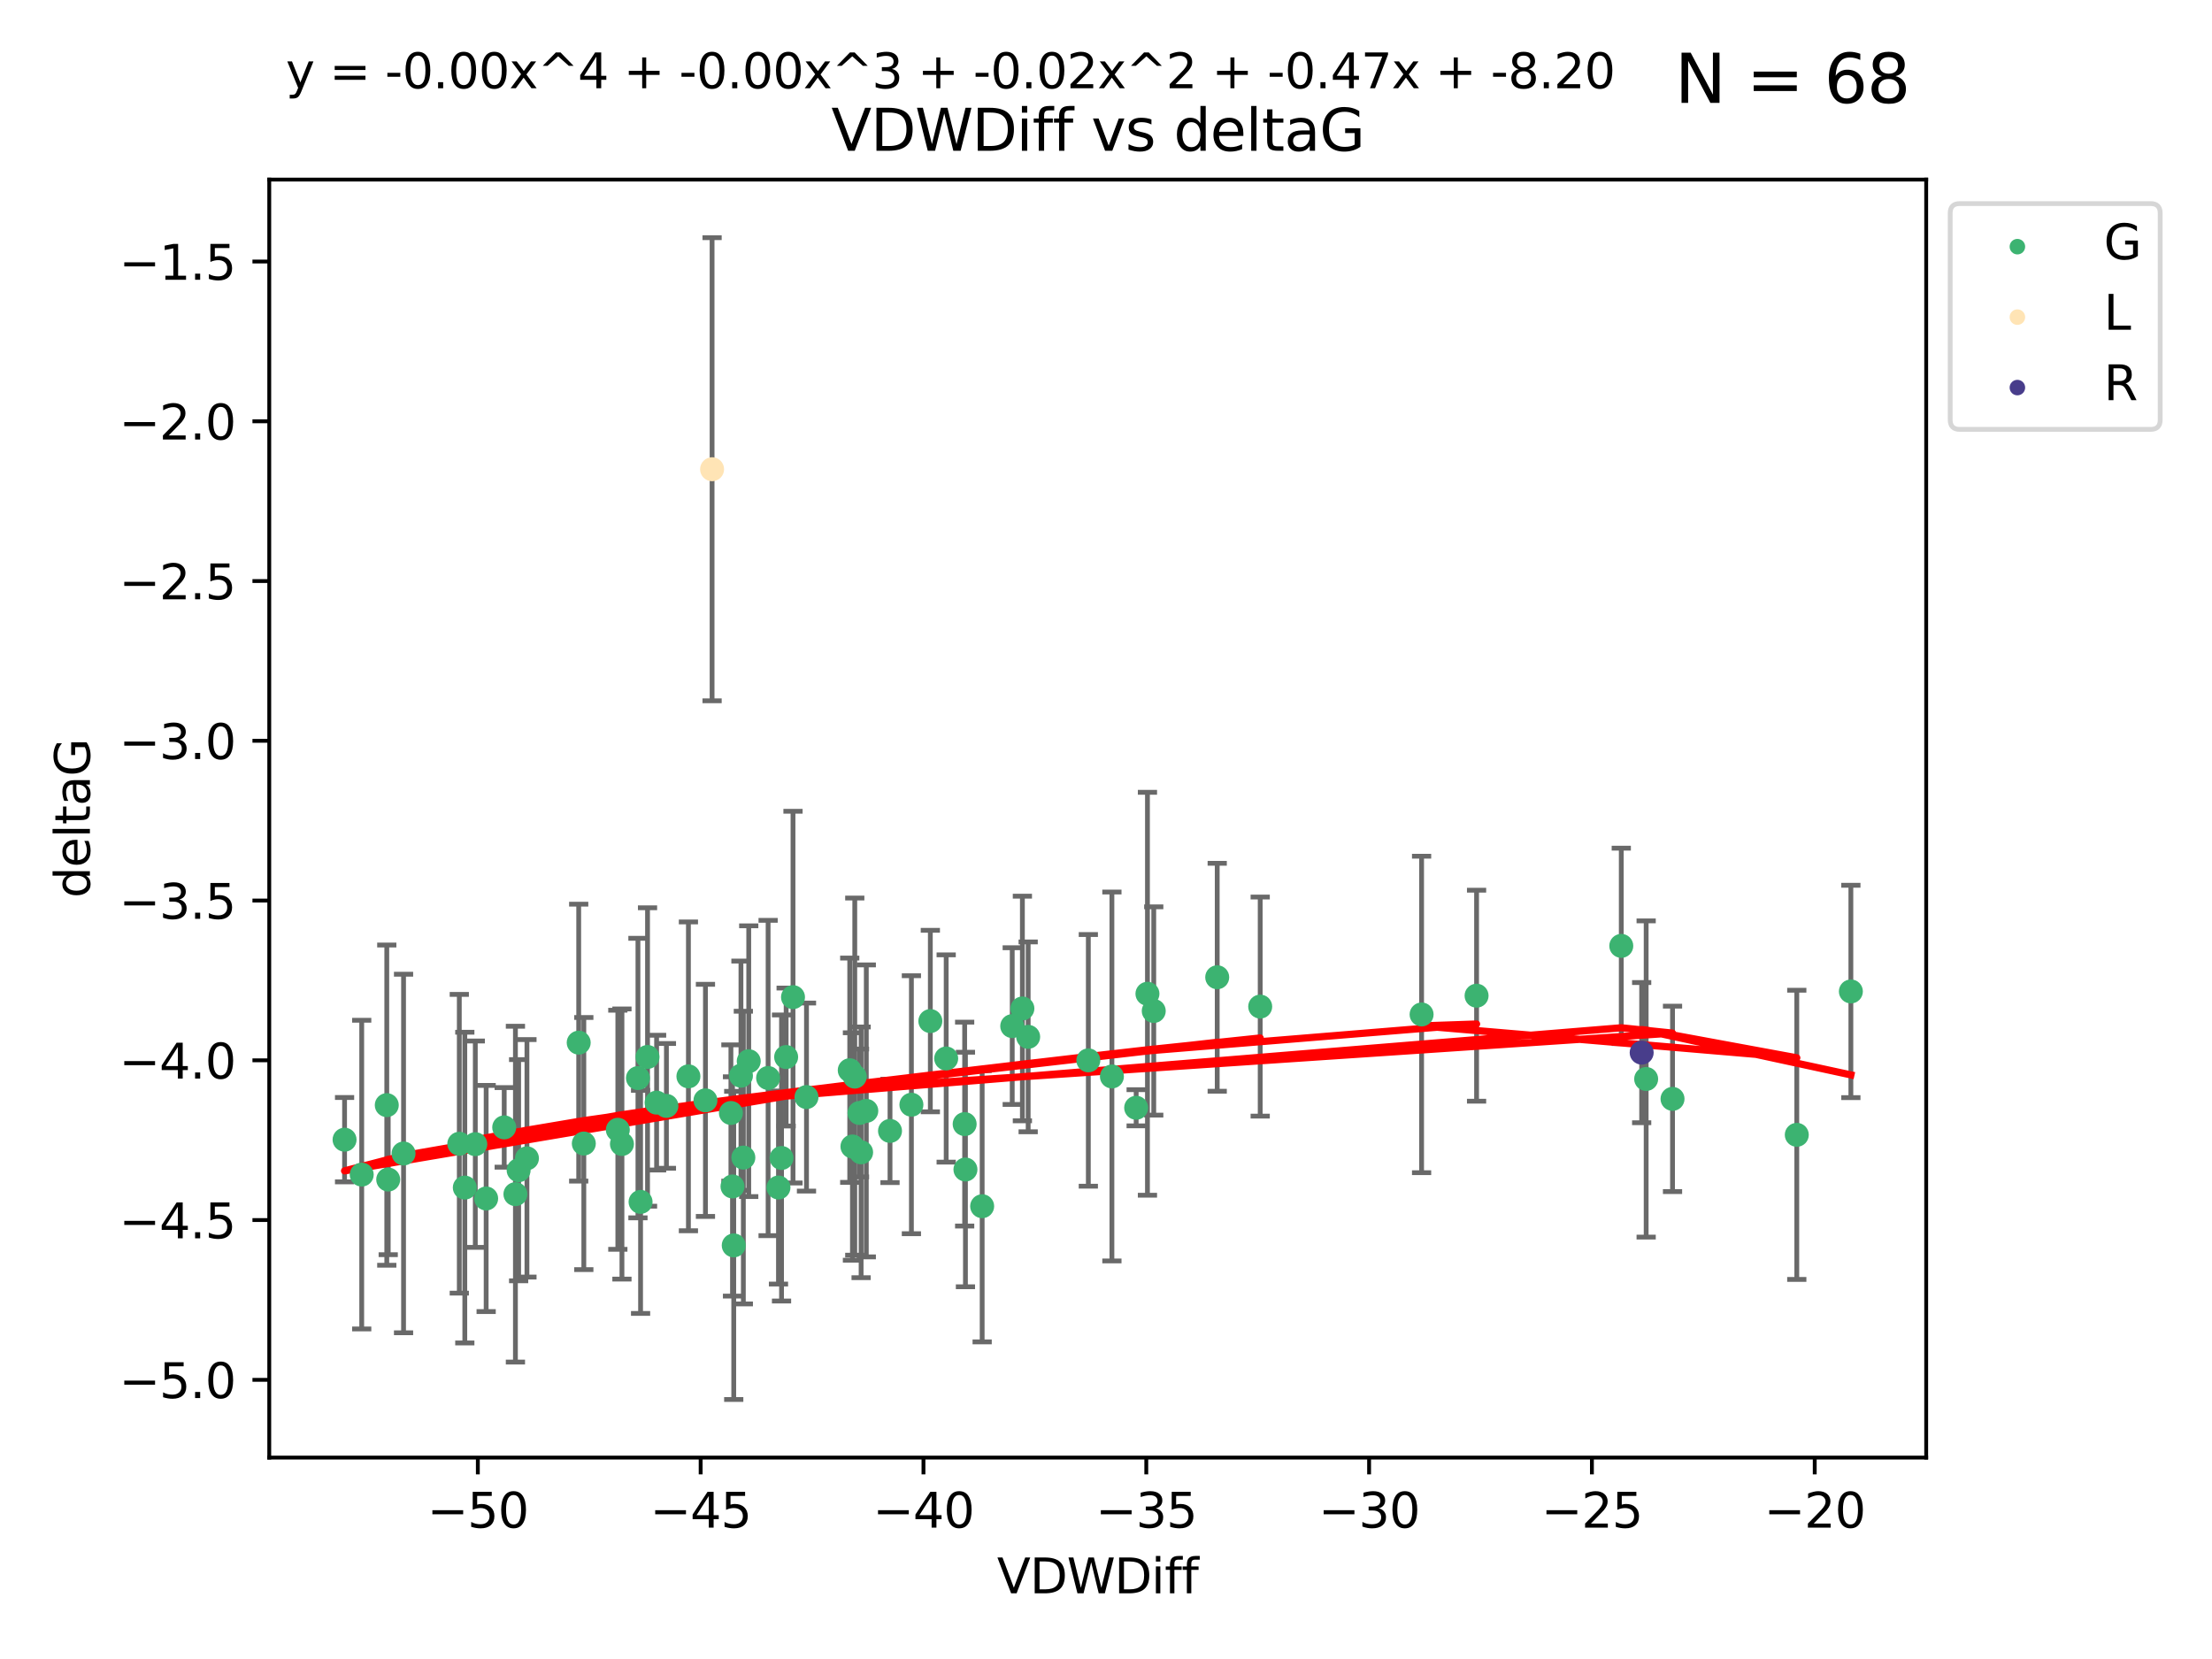 <?xml version="1.0" encoding="utf-8" standalone="no"?>
<!DOCTYPE svg PUBLIC "-//W3C//DTD SVG 1.1//EN"
  "http://www.w3.org/Graphics/SVG/1.1/DTD/svg11.dtd">
<svg xmlns:xlink="http://www.w3.org/1999/xlink" width="460.8pt" height="345.6pt" viewBox="0 0 460.8 345.6" xmlns="http://www.w3.org/2000/svg" version="1.1">
 <defs>
  <style type="text/css">*{stroke-linejoin: round; stroke-linecap: butt}</style>
 </defs>
 <g id="figure_1">
  <g id="patch_1">
   <path d="M 0 345.6 
L 460.8 345.6 
L 460.8 0 
L 0 0 
z
" style="fill: #ffffff"/>
  </g>
  <g id="axes_1">
   <g id="patch_2">
    <path d="M 56.09 303.64 
L 401.26 303.64 
L 401.26 37.411 
L 56.09 37.411 
z
" style="fill: #ffffff"/>
   </g>
   <g id="PathCollection_1">
    <defs>
     <path id="m1b1664f4ee" d="M 0 1.118 
C 0.297 1.118 0.581 1 0.791 0.791 
C 1 0.581 1.118 0.297 1.118 0 
C 1.118 -0.297 1 -0.581 0.791 -0.791 
C 0.581 -1 0.297 -1.118 0 -1.118 
C -0.297 -1.118 -0.581 -1 -0.791 -0.791 
C -1 -0.581 -1.118 -0.297 -1.118 0 
C -1.118 0.297 -1 0.581 -0.791 0.791 
C -0.581 1 -0.297 1.118 0 1.118 
z
" style="stroke: #3cb371"/>
    </defs>
    <g clip-path="url(#pc546163fc5)">
     <use xlink:href="#m1b1664f4ee" x="152.262" y="231.854" style="fill: #3cb371; stroke: #3cb371"/>
     <use xlink:href="#m1b1664f4ee" x="96.828" y="247.398" style="fill: #3cb371; stroke: #3cb371"/>
     <use xlink:href="#m1b1664f4ee" x="109.772" y="241.299" style="fill: #3cb371; stroke: #3cb371"/>
     <use xlink:href="#m1b1664f4ee" x="120.554" y="217.201" style="fill: #3cb371; stroke: #3cb371"/>
     <use xlink:href="#m1b1664f4ee" x="155.976" y="221.068" style="fill: #3cb371; stroke: #3cb371"/>
     <use xlink:href="#m1b1664f4ee" x="75.352" y="244.691" style="fill: #3cb371; stroke: #3cb371"/>
     <use xlink:href="#m1b1664f4ee" x="146.957" y="229.226" style="fill: #3cb371; stroke: #3cb371"/>
     <use xlink:href="#m1b1664f4ee" x="84.067" y="240.296" style="fill: #3cb371; stroke: #3cb371"/>
     <use xlink:href="#m1b1664f4ee" x="71.78" y="237.417" style="fill: #3cb371; stroke: #3cb371"/>
     <use xlink:href="#m1b1664f4ee" x="179.047" y="231.854" style="fill: #3cb371; stroke: #3cb371"/>
     <use xlink:href="#m1b1664f4ee" x="201.119" y="243.63" style="fill: #3cb371; stroke: #3cb371"/>
     <use xlink:href="#m1b1664f4ee" x="179.386" y="240.048" style="fill: #3cb371; stroke: #3cb371"/>
     <use xlink:href="#m1b1664f4ee" x="80.873" y="245.72" style="fill: #3cb371; stroke: #3cb371"/>
     <use xlink:href="#m1b1664f4ee" x="154.354" y="224.088" style="fill: #3cb371; stroke: #3cb371"/>
     <use xlink:href="#m1b1664f4ee" x="152.594" y="247.159" style="fill: #3cb371; stroke: #3cb371"/>
     <use xlink:href="#m1b1664f4ee" x="121.62" y="238.219" style="fill: #3cb371; stroke: #3cb371"/>
     <use xlink:href="#m1b1664f4ee" x="101.274" y="249.668" style="fill: #3cb371; stroke: #3cb371"/>
     <use xlink:href="#m1b1664f4ee" x="165.197" y="207.722" style="fill: #3cb371; stroke: #3cb371"/>
     <use xlink:href="#m1b1664f4ee" x="193.806" y="212.708" style="fill: #3cb371; stroke: #3cb371"/>
     <use xlink:href="#m1b1664f4ee" x="177.016" y="222.947" style="fill: #3cb371; stroke: #3cb371"/>
     <use xlink:href="#m1b1664f4ee" x="178.065" y="224.278" style="fill: #3cb371; stroke: #3cb371"/>
     <use xlink:href="#m1b1664f4ee" x="134.892" y="220.186" style="fill: #3cb371; stroke: #3cb371"/>
     <use xlink:href="#m1b1664f4ee" x="128.705" y="235.353" style="fill: #3cb371; stroke: #3cb371"/>
     <use xlink:href="#m1b1664f4ee" x="136.782" y="229.697" style="fill: #3cb371; stroke: #3cb371"/>
     <use xlink:href="#m1b1664f4ee" x="95.68" y="238.267" style="fill: #3cb371; stroke: #3cb371"/>
     <use xlink:href="#m1b1664f4ee" x="168.006" y="228.541" style="fill: #3cb371; stroke: #3cb371"/>
     <use xlink:href="#m1b1664f4ee" x="80.573" y="230.219" style="fill: #3cb371; stroke: #3cb371"/>
     <use xlink:href="#m1b1664f4ee" x="180.466" y="231.418" style="fill: #3cb371; stroke: #3cb371"/>
     <use xlink:href="#m1b1664f4ee" x="200.956" y="234.168" style="fill: #3cb371; stroke: #3cb371"/>
     <use xlink:href="#m1b1664f4ee" x="108.041" y="243.777" style="fill: #3cb371; stroke: #3cb371"/>
     <use xlink:href="#m1b1664f4ee" x="107.373" y="248.764" style="fill: #3cb371; stroke: #3cb371"/>
     <use xlink:href="#m1b1664f4ee" x="99.014" y="238.354" style="fill: #3cb371; stroke: #3cb371"/>
     <use xlink:href="#m1b1664f4ee" x="129.562" y="238.318" style="fill: #3cb371; stroke: #3cb371"/>
     <use xlink:href="#m1b1664f4ee" x="162.807" y="241.229" style="fill: #3cb371; stroke: #3cb371"/>
     <use xlink:href="#m1b1664f4ee" x="160.012" y="224.566" style="fill: #3cb371; stroke: #3cb371"/>
     <use xlink:href="#m1b1664f4ee" x="185.406" y="235.592" style="fill: #3cb371; stroke: #3cb371"/>
     <use xlink:href="#m1b1664f4ee" x="138.828" y="230.376" style="fill: #3cb371; stroke: #3cb371"/>
     <use xlink:href="#m1b1664f4ee" x="154.853" y="241.146" style="fill: #3cb371; stroke: #3cb371"/>
     <use xlink:href="#m1b1664f4ee" x="177.581" y="238.835" style="fill: #3cb371; stroke: #3cb371"/>
     <use xlink:href="#m1b1664f4ee" x="152.851" y="259.441" style="fill: #3cb371; stroke: #3cb371"/>
     <use xlink:href="#m1b1664f4ee" x="143.41" y="224.223" style="fill: #3cb371; stroke: #3cb371"/>
     <use xlink:href="#m1b1664f4ee" x="105.036" y="234.853" style="fill: #3cb371; stroke: #3cb371"/>
     <use xlink:href="#m1b1664f4ee" x="132.898" y="224.581" style="fill: #3cb371; stroke: #3cb371"/>
     <use xlink:href="#m1b1664f4ee" x="133.443" y="250.375" style="fill: #3cb371; stroke: #3cb371"/>
     <use xlink:href="#m1b1664f4ee" x="162.171" y="247.379" style="fill: #3cb371; stroke: #3cb371"/>
     <use xlink:href="#m1b1664f4ee" x="240.347" y="210.605" style="fill: #3cb371; stroke: #3cb371"/>
     <use xlink:href="#m1b1664f4ee" x="236.685" y="230.768" style="fill: #3cb371; stroke: #3cb371"/>
     <use xlink:href="#m1b1664f4ee" x="214.187" y="215.994" style="fill: #3cb371; stroke: #3cb371"/>
     <use xlink:href="#m1b1664f4ee" x="189.862" y="230.132" style="fill: #3cb371; stroke: #3cb371"/>
     <use xlink:href="#m1b1664f4ee" x="204.602" y="251.279" style="fill: #3cb371; stroke: #3cb371"/>
     <use xlink:href="#m1b1664f4ee" x="253.568" y="203.581" style="fill: #3cb371; stroke: #3cb371"/>
     <use xlink:href="#m1b1664f4ee" x="210.866" y="213.755" style="fill: #3cb371; stroke: #3cb371"/>
     <use xlink:href="#m1b1664f4ee" x="226.719" y="220.892" style="fill: #3cb371; stroke: #3cb371"/>
     <use xlink:href="#m1b1664f4ee" x="197.107" y="220.502" style="fill: #3cb371; stroke: #3cb371"/>
     <use xlink:href="#m1b1664f4ee" x="337.742" y="197.043" style="fill: #3cb371; stroke: #3cb371"/>
     <use xlink:href="#m1b1664f4ee" x="348.418" y="228.916" style="fill: #3cb371; stroke: #3cb371"/>
     <use xlink:href="#m1b1664f4ee" x="163.768" y="220.199" style="fill: #3cb371; stroke: #3cb371"/>
     <use xlink:href="#m1b1664f4ee" x="262.523" y="209.692" style="fill: #3cb371; stroke: #3cb371"/>
     <use xlink:href="#m1b1664f4ee" x="239.035" y="207.019" style="fill: #3cb371; stroke: #3cb371"/>
     <use xlink:href="#m1b1664f4ee" x="212.982" y="210.088" style="fill: #3cb371; stroke: #3cb371"/>
     <use xlink:href="#m1b1664f4ee" x="231.631" y="224.249" style="fill: #3cb371; stroke: #3cb371"/>
     <use xlink:href="#m1b1664f4ee" x="307.598" y="207.42" style="fill: #3cb371; stroke: #3cb371"/>
     <use xlink:href="#m1b1664f4ee" x="296.144" y="211.329" style="fill: #3cb371; stroke: #3cb371"/>
     <use xlink:href="#m1b1664f4ee" x="374.304" y="236.406" style="fill: #3cb371; stroke: #3cb371"/>
     <use xlink:href="#m1b1664f4ee" x="342.925" y="224.771" style="fill: #3cb371; stroke: #3cb371"/>
     <use xlink:href="#m1b1664f4ee" x="385.57" y="206.536" style="fill: #3cb371; stroke: #3cb371"/>
    </g>
   </g>
   <g id="PathCollection_2">
    <defs>
     <path id="m726f2462f5" d="M 0 1.118 
C 0.297 1.118 0.581 1 0.791 0.791 
C 1 0.581 1.118 0.297 1.118 0 
C 1.118 -0.297 1 -0.581 0.791 -0.791 
C 0.581 -1 0.297 -1.118 0 -1.118 
C -0.297 -1.118 -0.581 -1 -0.791 -0.791 
C -1 -0.581 -1.118 -0.297 -1.118 0 
C -1.118 0.297 -1 0.581 -0.791 0.791 
C -0.581 1 -0.297 1.118 0 1.118 
z
" style="stroke: #ffe4b5"/>
    </defs>
    <g clip-path="url(#pc546163fc5)">
     <use xlink:href="#m726f2462f5" x="148.34" y="97.75" style="fill: #ffe4b5; stroke: #ffe4b5"/>
    </g>
   </g>
   <g id="PathCollection_3">
    <defs>
     <path id="me821efaff7" d="M 0 1.118 
C 0.297 1.118 0.581 1 0.791 0.791 
C 1 0.581 1.118 0.297 1.118 0 
C 1.118 -0.297 1 -0.581 0.791 -0.791 
C 0.581 -1 0.297 -1.118 0 -1.118 
C -0.297 -1.118 -0.581 -1 -0.791 -0.791 
C -1 -0.581 -1.118 -0.297 -1.118 0 
C -1.118 0.297 -1 0.581 -0.791 0.791 
C -0.581 1 -0.297 1.118 0 1.118 
z
" style="stroke: #483d8b"/>
    </defs>
    <g clip-path="url(#pc546163fc5)">
     <use xlink:href="#me821efaff7" x="341.99" y="219.283" style="fill: #483d8b; stroke: #483d8b"/>
    </g>
   </g>
   <g id="matplotlib.axis_1">
    <g id="xtick_1">
     <g id="line2d_1">
      <defs>
       <path id="m75075d50a6" d="M 0 0 
L 0 3.5 
" style="stroke: #000000; stroke-width: 0.8"/>
      </defs>
      <g>
       <use xlink:href="#m75075d50a6" x="99.543" y="303.64" style="stroke: #000000; stroke-width: 0.8"/>
      </g>
     </g>
     <g id="text_1">
      <!-- −50 -->
      <g transform="translate(88.991 318.238)scale(0.1 -0.1)">
       <defs>
        <path id="DejaVuSans-2212" d="M 678 2272 
L 4684 2272 
L 4684 1741 
L 678 1741 
L 678 2272 
z
" transform="scale(0.016)"/>
        <path id="DejaVuSans-35" d="M 691 4666 
L 3169 4666 
L 3169 4134 
L 1269 4134 
L 1269 2991 
Q 1406 3038 1543 3061 
Q 1681 3084 1819 3084 
Q 2600 3084 3056 2656 
Q 3513 2228 3513 1497 
Q 3513 744 3044 326 
Q 2575 -91 1722 -91 
Q 1428 -91 1123 -41 
Q 819 9 494 109 
L 494 744 
Q 775 591 1075 516 
Q 1375 441 1709 441 
Q 2250 441 2565 725 
Q 2881 1009 2881 1497 
Q 2881 1984 2565 2268 
Q 2250 2553 1709 2553 
Q 1456 2553 1204 2497 
Q 953 2441 691 2322 
L 691 4666 
z
" transform="scale(0.016)"/>
        <path id="DejaVuSans-30" d="M 2034 4250 
Q 1547 4250 1301 3770 
Q 1056 3291 1056 2328 
Q 1056 1369 1301 889 
Q 1547 409 2034 409 
Q 2525 409 2770 889 
Q 3016 1369 3016 2328 
Q 3016 3291 2770 3770 
Q 2525 4250 2034 4250 
z
M 2034 4750 
Q 2819 4750 3233 4129 
Q 3647 3509 3647 2328 
Q 3647 1150 3233 529 
Q 2819 -91 2034 -91 
Q 1250 -91 836 529 
Q 422 1150 422 2328 
Q 422 3509 836 4129 
Q 1250 4750 2034 4750 
z
" transform="scale(0.016)"/>
       </defs>
       <use xlink:href="#DejaVuSans-2212"/>
       <use xlink:href="#DejaVuSans-35" x="83.789"/>
       <use xlink:href="#DejaVuSans-30" x="147.412"/>
      </g>
     </g>
    </g>
    <g id="xtick_2">
     <g id="line2d_2">
      <g>
       <use xlink:href="#m75075d50a6" x="145.959" y="303.64" style="stroke: #000000; stroke-width: 0.8"/>
      </g>
     </g>
     <g id="text_2">
      <!-- −45 -->
      <g transform="translate(135.407 318.238)scale(0.1 -0.1)">
       <defs>
        <path id="DejaVuSans-34" d="M 2419 4116 
L 825 1625 
L 2419 1625 
L 2419 4116 
z
M 2253 4666 
L 3047 4666 
L 3047 1625 
L 3713 1625 
L 3713 1100 
L 3047 1100 
L 3047 0 
L 2419 0 
L 2419 1100 
L 313 1100 
L 313 1709 
L 2253 4666 
z
" transform="scale(0.016)"/>
       </defs>
       <use xlink:href="#DejaVuSans-2212"/>
       <use xlink:href="#DejaVuSans-34" x="83.789"/>
       <use xlink:href="#DejaVuSans-35" x="147.412"/>
      </g>
     </g>
    </g>
    <g id="xtick_3">
     <g id="line2d_3">
      <g>
       <use xlink:href="#m75075d50a6" x="192.376" y="303.64" style="stroke: #000000; stroke-width: 0.8"/>
      </g>
     </g>
     <g id="text_3">
      <!-- −40 -->
      <g transform="translate(181.823 318.238)scale(0.1 -0.1)">
       <use xlink:href="#DejaVuSans-2212"/>
       <use xlink:href="#DejaVuSans-34" x="83.789"/>
       <use xlink:href="#DejaVuSans-30" x="147.412"/>
      </g>
     </g>
    </g>
    <g id="xtick_4">
     <g id="line2d_4">
      <g>
       <use xlink:href="#m75075d50a6" x="238.792" y="303.64" style="stroke: #000000; stroke-width: 0.8"/>
      </g>
     </g>
     <g id="text_4">
      <!-- −35 -->
      <g transform="translate(228.24 318.238)scale(0.1 -0.1)">
       <defs>
        <path id="DejaVuSans-33" d="M 2597 2516 
Q 3050 2419 3304 2112 
Q 3559 1806 3559 1356 
Q 3559 666 3084 287 
Q 2609 -91 1734 -91 
Q 1441 -91 1130 -33 
Q 819 25 488 141 
L 488 750 
Q 750 597 1062 519 
Q 1375 441 1716 441 
Q 2309 441 2620 675 
Q 2931 909 2931 1356 
Q 2931 1769 2642 2001 
Q 2353 2234 1838 2234 
L 1294 2234 
L 1294 2753 
L 1863 2753 
Q 2328 2753 2575 2939 
Q 2822 3125 2822 3475 
Q 2822 3834 2567 4026 
Q 2313 4219 1838 4219 
Q 1578 4219 1281 4162 
Q 984 4106 628 3988 
L 628 4550 
Q 988 4650 1302 4700 
Q 1616 4750 1894 4750 
Q 2613 4750 3031 4423 
Q 3450 4097 3450 3541 
Q 3450 3153 3228 2886 
Q 3006 2619 2597 2516 
z
" transform="scale(0.016)"/>
       </defs>
       <use xlink:href="#DejaVuSans-2212"/>
       <use xlink:href="#DejaVuSans-33" x="83.789"/>
       <use xlink:href="#DejaVuSans-35" x="147.412"/>
      </g>
     </g>
    </g>
    <g id="xtick_5">
     <g id="line2d_5">
      <g>
       <use xlink:href="#m75075d50a6" x="285.208" y="303.64" style="stroke: #000000; stroke-width: 0.8"/>
      </g>
     </g>
     <g id="text_5">
      <!-- −30 -->
      <g transform="translate(274.656 318.238)scale(0.1 -0.1)">
       <use xlink:href="#DejaVuSans-2212"/>
       <use xlink:href="#DejaVuSans-33" x="83.789"/>
       <use xlink:href="#DejaVuSans-30" x="147.412"/>
      </g>
     </g>
    </g>
    <g id="xtick_6">
     <g id="line2d_6">
      <g>
       <use xlink:href="#m75075d50a6" x="331.625" y="303.64" style="stroke: #000000; stroke-width: 0.8"/>
      </g>
     </g>
     <g id="text_6">
      <!-- −25 -->
      <g transform="translate(321.072 318.238)scale(0.1 -0.1)">
       <defs>
        <path id="DejaVuSans-32" d="M 1228 531 
L 3431 531 
L 3431 0 
L 469 0 
L 469 531 
Q 828 903 1448 1529 
Q 2069 2156 2228 2338 
Q 2531 2678 2651 2914 
Q 2772 3150 2772 3378 
Q 2772 3750 2511 3984 
Q 2250 4219 1831 4219 
Q 1534 4219 1204 4116 
Q 875 4013 500 3803 
L 500 4441 
Q 881 4594 1212 4672 
Q 1544 4750 1819 4750 
Q 2544 4750 2975 4387 
Q 3406 4025 3406 3419 
Q 3406 3131 3298 2873 
Q 3191 2616 2906 2266 
Q 2828 2175 2409 1742 
Q 1991 1309 1228 531 
z
" transform="scale(0.016)"/>
       </defs>
       <use xlink:href="#DejaVuSans-2212"/>
       <use xlink:href="#DejaVuSans-32" x="83.789"/>
       <use xlink:href="#DejaVuSans-35" x="147.412"/>
      </g>
     </g>
    </g>
    <g id="xtick_7">
     <g id="line2d_7">
      <g>
       <use xlink:href="#m75075d50a6" x="378.041" y="303.64" style="stroke: #000000; stroke-width: 0.8"/>
      </g>
     </g>
     <g id="text_7">
      <!-- −20 -->
      <g transform="translate(367.488 318.238)scale(0.1 -0.1)">
       <use xlink:href="#DejaVuSans-2212"/>
       <use xlink:href="#DejaVuSans-32" x="83.789"/>
       <use xlink:href="#DejaVuSans-30" x="147.412"/>
      </g>
     </g>
    </g>
    <g id="text_8">
     <!-- VDWDiff -->
     <g transform="translate(207.702 331.917)scale(0.1 -0.1)">
      <defs>
       <path id="DejaVuSans-56" d="M 1831 0 
L 50 4666 
L 709 4666 
L 2188 738 
L 3669 4666 
L 4325 4666 
L 2547 0 
L 1831 0 
z
" transform="scale(0.016)"/>
       <path id="DejaVuSans-44" d="M 1259 4147 
L 1259 519 
L 2022 519 
Q 2988 519 3436 956 
Q 3884 1394 3884 2338 
Q 3884 3275 3436 3711 
Q 2988 4147 2022 4147 
L 1259 4147 
z
M 628 4666 
L 1925 4666 
Q 3281 4666 3915 4102 
Q 4550 3538 4550 2338 
Q 4550 1131 3912 565 
Q 3275 0 1925 0 
L 628 0 
L 628 4666 
z
" transform="scale(0.016)"/>
       <path id="DejaVuSans-57" d="M 213 4666 
L 850 4666 
L 1831 722 
L 2809 4666 
L 3519 4666 
L 4500 722 
L 5478 4666 
L 6119 4666 
L 4947 0 
L 4153 0 
L 3169 4050 
L 2175 0 
L 1381 0 
L 213 4666 
z
" transform="scale(0.016)"/>
       <path id="DejaVuSans-69" d="M 603 3500 
L 1178 3500 
L 1178 0 
L 603 0 
L 603 3500 
z
M 603 4863 
L 1178 4863 
L 1178 4134 
L 603 4134 
L 603 4863 
z
" transform="scale(0.016)"/>
       <path id="DejaVuSans-66" d="M 2375 4863 
L 2375 4384 
L 1825 4384 
Q 1516 4384 1395 4259 
Q 1275 4134 1275 3809 
L 1275 3500 
L 2222 3500 
L 2222 3053 
L 1275 3053 
L 1275 0 
L 697 0 
L 697 3053 
L 147 3053 
L 147 3500 
L 697 3500 
L 697 3744 
Q 697 4328 969 4595 
Q 1241 4863 1831 4863 
L 2375 4863 
z
" transform="scale(0.016)"/>
      </defs>
      <use xlink:href="#DejaVuSans-56"/>
      <use xlink:href="#DejaVuSans-44" x="68.408"/>
      <use xlink:href="#DejaVuSans-57" x="145.41"/>
      <use xlink:href="#DejaVuSans-44" x="244.287"/>
      <use xlink:href="#DejaVuSans-69" x="321.289"/>
      <use xlink:href="#DejaVuSans-66" x="349.072"/>
      <use xlink:href="#DejaVuSans-66" x="384.277"/>
     </g>
    </g>
   </g>
   <g id="matplotlib.axis_2">
    <g id="ytick_1">
     <g id="line2d_8">
      <defs>
       <path id="m1896f5e03e" d="M 0 0 
L -3.5 0 
" style="stroke: #000000; stroke-width: 0.8"/>
      </defs>
      <g>
       <use xlink:href="#m1896f5e03e" x="56.09" y="287.442" style="stroke: #000000; stroke-width: 0.8"/>
      </g>
     </g>
     <g id="text_9">
      <!-- −5.0 -->
      <g transform="translate(24.807 291.241)scale(0.1 -0.1)">
       <defs>
        <path id="DejaVuSans-2e" d="M 684 794 
L 1344 794 
L 1344 0 
L 684 0 
L 684 794 
z
" transform="scale(0.016)"/>
       </defs>
       <use xlink:href="#DejaVuSans-2212"/>
       <use xlink:href="#DejaVuSans-35" x="83.789"/>
       <use xlink:href="#DejaVuSans-2e" x="147.412"/>
       <use xlink:href="#DejaVuSans-30" x="179.199"/>
      </g>
     </g>
    </g>
    <g id="ytick_2">
     <g id="line2d_9">
      <g>
       <use xlink:href="#m1896f5e03e" x="56.09" y="254.162" style="stroke: #000000; stroke-width: 0.8"/>
      </g>
     </g>
     <g id="text_10">
      <!-- −4.5 -->
      <g transform="translate(24.807 257.961)scale(0.1 -0.1)">
       <use xlink:href="#DejaVuSans-2212"/>
       <use xlink:href="#DejaVuSans-34" x="83.789"/>
       <use xlink:href="#DejaVuSans-2e" x="147.412"/>
       <use xlink:href="#DejaVuSans-35" x="179.199"/>
      </g>
     </g>
    </g>
    <g id="ytick_3">
     <g id="line2d_10">
      <g>
       <use xlink:href="#m1896f5e03e" x="56.09" y="220.882" style="stroke: #000000; stroke-width: 0.8"/>
      </g>
     </g>
     <g id="text_11">
      <!-- −4.0 -->
      <g transform="translate(24.807 224.681)scale(0.1 -0.1)">
       <use xlink:href="#DejaVuSans-2212"/>
       <use xlink:href="#DejaVuSans-34" x="83.789"/>
       <use xlink:href="#DejaVuSans-2e" x="147.412"/>
       <use xlink:href="#DejaVuSans-30" x="179.199"/>
      </g>
     </g>
    </g>
    <g id="ytick_4">
     <g id="line2d_11">
      <g>
       <use xlink:href="#m1896f5e03e" x="56.09" y="187.601" style="stroke: #000000; stroke-width: 0.8"/>
      </g>
     </g>
     <g id="text_12">
      <!-- −3.5 -->
      <g transform="translate(24.807 191.401)scale(0.1 -0.1)">
       <use xlink:href="#DejaVuSans-2212"/>
       <use xlink:href="#DejaVuSans-33" x="83.789"/>
       <use xlink:href="#DejaVuSans-2e" x="147.412"/>
       <use xlink:href="#DejaVuSans-35" x="179.199"/>
      </g>
     </g>
    </g>
    <g id="ytick_5">
     <g id="line2d_12">
      <g>
       <use xlink:href="#m1896f5e03e" x="56.09" y="154.321" style="stroke: #000000; stroke-width: 0.8"/>
      </g>
     </g>
     <g id="text_13">
      <!-- −3.0 -->
      <g transform="translate(24.807 158.12)scale(0.1 -0.1)">
       <use xlink:href="#DejaVuSans-2212"/>
       <use xlink:href="#DejaVuSans-33" x="83.789"/>
       <use xlink:href="#DejaVuSans-2e" x="147.412"/>
       <use xlink:href="#DejaVuSans-30" x="179.199"/>
      </g>
     </g>
    </g>
    <g id="ytick_6">
     <g id="line2d_13">
      <g>
       <use xlink:href="#m1896f5e03e" x="56.09" y="121.041" style="stroke: #000000; stroke-width: 0.8"/>
      </g>
     </g>
     <g id="text_14">
      <!-- −2.5 -->
      <g transform="translate(24.807 124.84)scale(0.1 -0.1)">
       <use xlink:href="#DejaVuSans-2212"/>
       <use xlink:href="#DejaVuSans-32" x="83.789"/>
       <use xlink:href="#DejaVuSans-2e" x="147.412"/>
       <use xlink:href="#DejaVuSans-35" x="179.199"/>
      </g>
     </g>
    </g>
    <g id="ytick_7">
     <g id="line2d_14">
      <g>
       <use xlink:href="#m1896f5e03e" x="56.09" y="87.761" style="stroke: #000000; stroke-width: 0.8"/>
      </g>
     </g>
     <g id="text_15">
      <!-- −2.0 -->
      <g transform="translate(24.807 91.56)scale(0.1 -0.1)">
       <use xlink:href="#DejaVuSans-2212"/>
       <use xlink:href="#DejaVuSans-32" x="83.789"/>
       <use xlink:href="#DejaVuSans-2e" x="147.412"/>
       <use xlink:href="#DejaVuSans-30" x="179.199"/>
      </g>
     </g>
    </g>
    <g id="ytick_8">
     <g id="line2d_15">
      <g>
       <use xlink:href="#m1896f5e03e" x="56.09" y="54.481" style="stroke: #000000; stroke-width: 0.8"/>
      </g>
     </g>
     <g id="text_16">
      <!-- −1.5 -->
      <g transform="translate(24.807 58.28)scale(0.1 -0.1)">
       <defs>
        <path id="DejaVuSans-31" d="M 794 531 
L 1825 531 
L 1825 4091 
L 703 3866 
L 703 4441 
L 1819 4666 
L 2450 4666 
L 2450 531 
L 3481 531 
L 3481 0 
L 794 0 
L 794 531 
z
" transform="scale(0.016)"/>
       </defs>
       <use xlink:href="#DejaVuSans-2212"/>
       <use xlink:href="#DejaVuSans-31" x="83.789"/>
       <use xlink:href="#DejaVuSans-2e" x="147.412"/>
       <use xlink:href="#DejaVuSans-35" x="179.199"/>
      </g>
     </g>
    </g>
    <g id="text_17">
     <!-- deltaG -->
     <g transform="translate(18.727 187.064)rotate(-90)scale(0.1 -0.1)">
      <defs>
       <path id="DejaVuSans-64" d="M 2906 2969 
L 2906 4863 
L 3481 4863 
L 3481 0 
L 2906 0 
L 2906 525 
Q 2725 213 2448 61 
Q 2172 -91 1784 -91 
Q 1150 -91 751 415 
Q 353 922 353 1747 
Q 353 2572 751 3078 
Q 1150 3584 1784 3584 
Q 2172 3584 2448 3432 
Q 2725 3281 2906 2969 
z
M 947 1747 
Q 947 1113 1208 752 
Q 1469 391 1925 391 
Q 2381 391 2643 752 
Q 2906 1113 2906 1747 
Q 2906 2381 2643 2742 
Q 2381 3103 1925 3103 
Q 1469 3103 1208 2742 
Q 947 2381 947 1747 
z
" transform="scale(0.016)"/>
       <path id="DejaVuSans-65" d="M 3597 1894 
L 3597 1613 
L 953 1613 
Q 991 1019 1311 708 
Q 1631 397 2203 397 
Q 2534 397 2845 478 
Q 3156 559 3463 722 
L 3463 178 
Q 3153 47 2828 -22 
Q 2503 -91 2169 -91 
Q 1331 -91 842 396 
Q 353 884 353 1716 
Q 353 2575 817 3079 
Q 1281 3584 2069 3584 
Q 2775 3584 3186 3129 
Q 3597 2675 3597 1894 
z
M 3022 2063 
Q 3016 2534 2758 2815 
Q 2500 3097 2075 3097 
Q 1594 3097 1305 2825 
Q 1016 2553 972 2059 
L 3022 2063 
z
" transform="scale(0.016)"/>
       <path id="DejaVuSans-6c" d="M 603 4863 
L 1178 4863 
L 1178 0 
L 603 0 
L 603 4863 
z
" transform="scale(0.016)"/>
       <path id="DejaVuSans-74" d="M 1172 4494 
L 1172 3500 
L 2356 3500 
L 2356 3053 
L 1172 3053 
L 1172 1153 
Q 1172 725 1289 603 
Q 1406 481 1766 481 
L 2356 481 
L 2356 0 
L 1766 0 
Q 1100 0 847 248 
Q 594 497 594 1153 
L 594 3053 
L 172 3053 
L 172 3500 
L 594 3500 
L 594 4494 
L 1172 4494 
z
" transform="scale(0.016)"/>
       <path id="DejaVuSans-61" d="M 2194 1759 
Q 1497 1759 1228 1600 
Q 959 1441 959 1056 
Q 959 750 1161 570 
Q 1363 391 1709 391 
Q 2188 391 2477 730 
Q 2766 1069 2766 1631 
L 2766 1759 
L 2194 1759 
z
M 3341 1997 
L 3341 0 
L 2766 0 
L 2766 531 
Q 2569 213 2275 61 
Q 1981 -91 1556 -91 
Q 1019 -91 701 211 
Q 384 513 384 1019 
Q 384 1609 779 1909 
Q 1175 2209 1959 2209 
L 2766 2209 
L 2766 2266 
Q 2766 2663 2505 2880 
Q 2244 3097 1772 3097 
Q 1472 3097 1187 3025 
Q 903 2953 641 2809 
L 641 3341 
Q 956 3463 1253 3523 
Q 1550 3584 1831 3584 
Q 2591 3584 2966 3190 
Q 3341 2797 3341 1997 
z
" transform="scale(0.016)"/>
       <path id="DejaVuSans-47" d="M 3809 666 
L 3809 1919 
L 2778 1919 
L 2778 2438 
L 4434 2438 
L 4434 434 
Q 4069 175 3628 42 
Q 3188 -91 2688 -91 
Q 1594 -91 976 548 
Q 359 1188 359 2328 
Q 359 3472 976 4111 
Q 1594 4750 2688 4750 
Q 3144 4750 3555 4637 
Q 3966 4525 4313 4306 
L 4313 3634 
Q 3963 3931 3569 4081 
Q 3175 4231 2741 4231 
Q 1884 4231 1454 3753 
Q 1025 3275 1025 2328 
Q 1025 1384 1454 906 
Q 1884 428 2741 428 
Q 3075 428 3337 486 
Q 3600 544 3809 666 
z
" transform="scale(0.016)"/>
      </defs>
      <use xlink:href="#DejaVuSans-64"/>
      <use xlink:href="#DejaVuSans-65" x="63.477"/>
      <use xlink:href="#DejaVuSans-6c" x="125"/>
      <use xlink:href="#DejaVuSans-74" x="152.783"/>
      <use xlink:href="#DejaVuSans-61" x="191.992"/>
      <use xlink:href="#DejaVuSans-47" x="253.271"/>
     </g>
    </g>
   </g>
   <g id="LineCollection_1">
    <path d="M 152.262 246.045 
L 152.262 217.662 
" clip-path="url(#pc546163fc5)" style="fill: none; stroke: #696969"/>
    <path d="M 96.828 279.761 
L 96.828 215.035 
" clip-path="url(#pc546163fc5)" style="fill: none; stroke: #696969"/>
    <path d="M 109.772 266.036 
L 109.772 216.562 
" clip-path="url(#pc546163fc5)" style="fill: none; stroke: #696969"/>
    <path d="M 120.554 246.041 
L 120.554 188.361 
" clip-path="url(#pc546163fc5)" style="fill: none; stroke: #696969"/>
    <path d="M 155.976 249.271 
L 155.976 192.864 
" clip-path="url(#pc546163fc5)" style="fill: none; stroke: #696969"/>
    <path d="M 75.352 276.843 
L 75.352 212.539 
" clip-path="url(#pc546163fc5)" style="fill: none; stroke: #696969"/>
    <path d="M 146.957 253.402 
L 146.957 205.051 
" clip-path="url(#pc546163fc5)" style="fill: none; stroke: #696969"/>
    <path d="M 84.067 277.644 
L 84.067 202.948 
" clip-path="url(#pc546163fc5)" style="fill: none; stroke: #696969"/>
    <path d="M 71.78 246.202 
L 71.78 228.632 
" clip-path="url(#pc546163fc5)" style="fill: none; stroke: #696969"/>
    <path d="M 179.047 245.17 
L 179.047 218.537 
" clip-path="url(#pc546163fc5)" style="fill: none; stroke: #696969"/>
    <path d="M 201.119 268.058 
L 201.119 219.201 
" clip-path="url(#pc546163fc5)" style="fill: none; stroke: #696969"/>
    <path d="M 179.386 266.16 
L 179.386 213.937 
" clip-path="url(#pc546163fc5)" style="fill: none; stroke: #696969"/>
    <path d="M 80.873 261.376 
L 80.873 230.064 
" clip-path="url(#pc546163fc5)" style="fill: none; stroke: #696969"/>
    <path d="M 154.354 247.969 
L 154.354 200.207 
" clip-path="url(#pc546163fc5)" style="fill: none; stroke: #696969"/>
    <path d="M 152.594 270 
L 152.594 224.318 
" clip-path="url(#pc546163fc5)" style="fill: none; stroke: #696969"/>
    <path d="M 121.62 264.479 
L 121.62 211.96 
" clip-path="url(#pc546163fc5)" style="fill: none; stroke: #696969"/>
    <path d="M 101.274 273.223 
L 101.274 226.113 
" clip-path="url(#pc546163fc5)" style="fill: none; stroke: #696969"/>
    <path d="M 165.197 246.436 
L 165.197 169.007 
" clip-path="url(#pc546163fc5)" style="fill: none; stroke: #696969"/>
    <path d="M 193.806 231.613 
L 193.806 193.803 
" clip-path="url(#pc546163fc5)" style="fill: none; stroke: #696969"/>
    <path d="M 177.016 246.312 
L 177.016 199.581 
" clip-path="url(#pc546163fc5)" style="fill: none; stroke: #696969"/>
    <path d="M 178.065 261.476 
L 178.065 187.08 
" clip-path="url(#pc546163fc5)" style="fill: none; stroke: #696969"/>
    <path d="M 134.892 251.27 
L 134.892 189.102 
" clip-path="url(#pc546163fc5)" style="fill: none; stroke: #696969"/>
    <path d="M 128.705 260.251 
L 128.705 210.454 
" clip-path="url(#pc546163fc5)" style="fill: none; stroke: #696969"/>
    <path d="M 136.782 243.732 
L 136.782 215.662 
" clip-path="url(#pc546163fc5)" style="fill: none; stroke: #696969"/>
    <path d="M 95.68 269.381 
L 95.68 207.153 
" clip-path="url(#pc546163fc5)" style="fill: none; stroke: #696969"/>
    <path d="M 168.006 248.127 
L 168.006 208.955 
" clip-path="url(#pc546163fc5)" style="fill: none; stroke: #696969"/>
    <path d="M 80.573 263.57 
L 80.573 196.867 
" clip-path="url(#pc546163fc5)" style="fill: none; stroke: #696969"/>
    <path d="M 180.466 261.831 
L 180.466 201.006 
" clip-path="url(#pc546163fc5)" style="fill: none; stroke: #696969"/>
    <path d="M 200.956 255.405 
L 200.956 212.932 
" clip-path="url(#pc546163fc5)" style="fill: none; stroke: #696969"/>
    <path d="M 108.041 266.818 
L 108.041 220.735 
" clip-path="url(#pc546163fc5)" style="fill: none; stroke: #696969"/>
    <path d="M 107.373 283.742 
L 107.373 213.787 
" clip-path="url(#pc546163fc5)" style="fill: none; stroke: #696969"/>
    <path d="M 99.014 259.849 
L 99.014 216.859 
" clip-path="url(#pc546163fc5)" style="fill: none; stroke: #696969"/>
    <path d="M 129.562 266.459 
L 129.562 210.178 
" clip-path="url(#pc546163fc5)" style="fill: none; stroke: #696969"/>
    <path d="M 162.807 271.024 
L 162.807 211.435 
" clip-path="url(#pc546163fc5)" style="fill: none; stroke: #696969"/>
    <path d="M 160.012 257.411 
L 160.012 191.722 
" clip-path="url(#pc546163fc5)" style="fill: none; stroke: #696969"/>
    <path d="M 185.406 246.355 
L 185.406 224.83 
" clip-path="url(#pc546163fc5)" style="fill: none; stroke: #696969"/>
    <path d="M 138.828 243.369 
L 138.828 217.383 
" clip-path="url(#pc546163fc5)" style="fill: none; stroke: #696969"/>
    <path d="M 154.853 271.633 
L 154.853 210.658 
" clip-path="url(#pc546163fc5)" style="fill: none; stroke: #696969"/>
    <path d="M 177.581 262.527 
L 177.581 215.143 
" clip-path="url(#pc546163fc5)" style="fill: none; stroke: #696969"/>
    <path d="M 152.851 291.539 
L 152.851 227.344 
" clip-path="url(#pc546163fc5)" style="fill: none; stroke: #696969"/>
    <path d="M 143.41 256.389 
L 143.41 192.057 
" clip-path="url(#pc546163fc5)" style="fill: none; stroke: #696969"/>
    <path d="M 105.036 243.141 
L 105.036 226.566 
" clip-path="url(#pc546163fc5)" style="fill: none; stroke: #696969"/>
    <path d="M 132.898 253.696 
L 132.898 195.466 
" clip-path="url(#pc546163fc5)" style="fill: none; stroke: #696969"/>
    <path d="M 133.443 273.613 
L 133.443 227.137 
" clip-path="url(#pc546163fc5)" style="fill: none; stroke: #696969"/>
    <path d="M 162.171 267.487 
L 162.171 227.272 
" clip-path="url(#pc546163fc5)" style="fill: none; stroke: #696969"/>
    <path d="M 240.347 232.3 
L 240.347 188.91 
" clip-path="url(#pc546163fc5)" style="fill: none; stroke: #696969"/>
    <path d="M 236.685 234.538 
L 236.685 226.999 
" clip-path="url(#pc546163fc5)" style="fill: none; stroke: #696969"/>
    <path d="M 214.187 235.77 
L 214.187 196.217 
" clip-path="url(#pc546163fc5)" style="fill: none; stroke: #696969"/>
    <path d="M 189.862 257.003 
L 189.862 203.262 
" clip-path="url(#pc546163fc5)" style="fill: none; stroke: #696969"/>
    <path d="M 204.602 279.54 
L 204.602 223.018 
" clip-path="url(#pc546163fc5)" style="fill: none; stroke: #696969"/>
    <path d="M 253.568 227.319 
L 253.568 179.843 
" clip-path="url(#pc546163fc5)" style="fill: none; stroke: #696969"/>
    <path d="M 210.866 230.078 
L 210.866 197.432 
" clip-path="url(#pc546163fc5)" style="fill: none; stroke: #696969"/>
    <path d="M 226.719 247.107 
L 226.719 194.677 
" clip-path="url(#pc546163fc5)" style="fill: none; stroke: #696969"/>
    <path d="M 197.107 242.094 
L 197.107 198.91 
" clip-path="url(#pc546163fc5)" style="fill: none; stroke: #696969"/>
    <path d="M 337.742 217.394 
L 337.742 176.691 
" clip-path="url(#pc546163fc5)" style="fill: none; stroke: #696969"/>
    <path d="M 348.418 248.231 
L 348.418 209.601 
" clip-path="url(#pc546163fc5)" style="fill: none; stroke: #696969"/>
    <path d="M 163.768 234.571 
L 163.768 205.827 
" clip-path="url(#pc546163fc5)" style="fill: none; stroke: #696969"/>
    <path d="M 262.523 232.511 
L 262.523 186.873 
" clip-path="url(#pc546163fc5)" style="fill: none; stroke: #696969"/>
    <path d="M 239.035 248.987 
L 239.035 165.052 
" clip-path="url(#pc546163fc5)" style="fill: none; stroke: #696969"/>
    <path d="M 212.982 233.484 
L 212.982 186.692 
" clip-path="url(#pc546163fc5)" style="fill: none; stroke: #696969"/>
    <path d="M 231.631 262.677 
L 231.631 185.821 
" clip-path="url(#pc546163fc5)" style="fill: none; stroke: #696969"/>
    <path d="M 307.598 229.4 
L 307.598 185.44 
" clip-path="url(#pc546163fc5)" style="fill: none; stroke: #696969"/>
    <path d="M 296.144 244.291 
L 296.144 178.367 
" clip-path="url(#pc546163fc5)" style="fill: none; stroke: #696969"/>
    <path d="M 374.304 266.527 
L 374.304 206.285 
" clip-path="url(#pc546163fc5)" style="fill: none; stroke: #696969"/>
    <path d="M 342.925 257.71 
L 342.925 191.831 
" clip-path="url(#pc546163fc5)" style="fill: none; stroke: #696969"/>
    <path d="M 385.57 228.656 
L 385.57 184.417 
" clip-path="url(#pc546163fc5)" style="fill: none; stroke: #696969"/>
   </g>
   <g id="line2d_16">
    <defs>
     <path id="ma7b6584119" d="M 2 0 
L -2 -0 
" style="stroke: #696969"/>
    </defs>
    <g clip-path="url(#pc546163fc5)">
     <use xlink:href="#ma7b6584119" x="152.262" y="246.045" style="fill: #696969; stroke: #696969"/>
     <use xlink:href="#ma7b6584119" x="96.828" y="279.761" style="fill: #696969; stroke: #696969"/>
     <use xlink:href="#ma7b6584119" x="109.772" y="266.036" style="fill: #696969; stroke: #696969"/>
     <use xlink:href="#ma7b6584119" x="120.554" y="246.041" style="fill: #696969; stroke: #696969"/>
     <use xlink:href="#ma7b6584119" x="155.976" y="249.271" style="fill: #696969; stroke: #696969"/>
     <use xlink:href="#ma7b6584119" x="75.352" y="276.843" style="fill: #696969; stroke: #696969"/>
     <use xlink:href="#ma7b6584119" x="146.957" y="253.402" style="fill: #696969; stroke: #696969"/>
     <use xlink:href="#ma7b6584119" x="84.067" y="277.644" style="fill: #696969; stroke: #696969"/>
     <use xlink:href="#ma7b6584119" x="71.78" y="246.202" style="fill: #696969; stroke: #696969"/>
     <use xlink:href="#ma7b6584119" x="179.047" y="245.17" style="fill: #696969; stroke: #696969"/>
     <use xlink:href="#ma7b6584119" x="201.119" y="268.058" style="fill: #696969; stroke: #696969"/>
     <use xlink:href="#ma7b6584119" x="179.386" y="266.16" style="fill: #696969; stroke: #696969"/>
     <use xlink:href="#ma7b6584119" x="80.873" y="261.376" style="fill: #696969; stroke: #696969"/>
     <use xlink:href="#ma7b6584119" x="154.354" y="247.969" style="fill: #696969; stroke: #696969"/>
     <use xlink:href="#ma7b6584119" x="152.594" y="270" style="fill: #696969; stroke: #696969"/>
     <use xlink:href="#ma7b6584119" x="121.62" y="264.479" style="fill: #696969; stroke: #696969"/>
     <use xlink:href="#ma7b6584119" x="101.274" y="273.223" style="fill: #696969; stroke: #696969"/>
     <use xlink:href="#ma7b6584119" x="165.197" y="246.436" style="fill: #696969; stroke: #696969"/>
     <use xlink:href="#ma7b6584119" x="193.806" y="231.613" style="fill: #696969; stroke: #696969"/>
     <use xlink:href="#ma7b6584119" x="177.016" y="246.312" style="fill: #696969; stroke: #696969"/>
     <use xlink:href="#ma7b6584119" x="178.065" y="261.476" style="fill: #696969; stroke: #696969"/>
     <use xlink:href="#ma7b6584119" x="134.892" y="251.27" style="fill: #696969; stroke: #696969"/>
     <use xlink:href="#ma7b6584119" x="128.705" y="260.251" style="fill: #696969; stroke: #696969"/>
     <use xlink:href="#ma7b6584119" x="136.782" y="243.732" style="fill: #696969; stroke: #696969"/>
     <use xlink:href="#ma7b6584119" x="95.68" y="269.381" style="fill: #696969; stroke: #696969"/>
     <use xlink:href="#ma7b6584119" x="168.006" y="248.127" style="fill: #696969; stroke: #696969"/>
     <use xlink:href="#ma7b6584119" x="80.573" y="263.57" style="fill: #696969; stroke: #696969"/>
     <use xlink:href="#ma7b6584119" x="180.466" y="261.831" style="fill: #696969; stroke: #696969"/>
     <use xlink:href="#ma7b6584119" x="200.956" y="255.405" style="fill: #696969; stroke: #696969"/>
     <use xlink:href="#ma7b6584119" x="108.041" y="266.818" style="fill: #696969; stroke: #696969"/>
     <use xlink:href="#ma7b6584119" x="107.373" y="283.742" style="fill: #696969; stroke: #696969"/>
     <use xlink:href="#ma7b6584119" x="99.014" y="259.849" style="fill: #696969; stroke: #696969"/>
     <use xlink:href="#ma7b6584119" x="129.562" y="266.459" style="fill: #696969; stroke: #696969"/>
     <use xlink:href="#ma7b6584119" x="162.807" y="271.024" style="fill: #696969; stroke: #696969"/>
     <use xlink:href="#ma7b6584119" x="160.012" y="257.411" style="fill: #696969; stroke: #696969"/>
     <use xlink:href="#ma7b6584119" x="185.406" y="246.355" style="fill: #696969; stroke: #696969"/>
     <use xlink:href="#ma7b6584119" x="138.828" y="243.369" style="fill: #696969; stroke: #696969"/>
     <use xlink:href="#ma7b6584119" x="154.853" y="271.633" style="fill: #696969; stroke: #696969"/>
     <use xlink:href="#ma7b6584119" x="177.581" y="262.527" style="fill: #696969; stroke: #696969"/>
     <use xlink:href="#ma7b6584119" x="152.851" y="291.539" style="fill: #696969; stroke: #696969"/>
     <use xlink:href="#ma7b6584119" x="143.41" y="256.389" style="fill: #696969; stroke: #696969"/>
     <use xlink:href="#ma7b6584119" x="105.036" y="243.141" style="fill: #696969; stroke: #696969"/>
     <use xlink:href="#ma7b6584119" x="132.898" y="253.696" style="fill: #696969; stroke: #696969"/>
     <use xlink:href="#ma7b6584119" x="133.443" y="273.613" style="fill: #696969; stroke: #696969"/>
     <use xlink:href="#ma7b6584119" x="162.171" y="267.487" style="fill: #696969; stroke: #696969"/>
     <use xlink:href="#ma7b6584119" x="240.347" y="232.3" style="fill: #696969; stroke: #696969"/>
     <use xlink:href="#ma7b6584119" x="236.685" y="234.538" style="fill: #696969; stroke: #696969"/>
     <use xlink:href="#ma7b6584119" x="214.187" y="235.77" style="fill: #696969; stroke: #696969"/>
     <use xlink:href="#ma7b6584119" x="189.862" y="257.003" style="fill: #696969; stroke: #696969"/>
     <use xlink:href="#ma7b6584119" x="204.602" y="279.54" style="fill: #696969; stroke: #696969"/>
     <use xlink:href="#ma7b6584119" x="253.568" y="227.319" style="fill: #696969; stroke: #696969"/>
     <use xlink:href="#ma7b6584119" x="210.866" y="230.078" style="fill: #696969; stroke: #696969"/>
     <use xlink:href="#ma7b6584119" x="226.719" y="247.107" style="fill: #696969; stroke: #696969"/>
     <use xlink:href="#ma7b6584119" x="197.107" y="242.094" style="fill: #696969; stroke: #696969"/>
     <use xlink:href="#ma7b6584119" x="337.742" y="217.394" style="fill: #696969; stroke: #696969"/>
     <use xlink:href="#ma7b6584119" x="348.418" y="248.231" style="fill: #696969; stroke: #696969"/>
     <use xlink:href="#ma7b6584119" x="163.768" y="234.571" style="fill: #696969; stroke: #696969"/>
     <use xlink:href="#ma7b6584119" x="262.523" y="232.511" style="fill: #696969; stroke: #696969"/>
     <use xlink:href="#ma7b6584119" x="239.035" y="248.987" style="fill: #696969; stroke: #696969"/>
     <use xlink:href="#ma7b6584119" x="212.982" y="233.484" style="fill: #696969; stroke: #696969"/>
     <use xlink:href="#ma7b6584119" x="231.631" y="262.677" style="fill: #696969; stroke: #696969"/>
     <use xlink:href="#ma7b6584119" x="307.598" y="229.4" style="fill: #696969; stroke: #696969"/>
     <use xlink:href="#ma7b6584119" x="296.144" y="244.291" style="fill: #696969; stroke: #696969"/>
     <use xlink:href="#ma7b6584119" x="374.304" y="266.527" style="fill: #696969; stroke: #696969"/>
     <use xlink:href="#ma7b6584119" x="342.925" y="257.71" style="fill: #696969; stroke: #696969"/>
     <use xlink:href="#ma7b6584119" x="385.57" y="228.656" style="fill: #696969; stroke: #696969"/>
    </g>
   </g>
   <g id="line2d_17">
    <g clip-path="url(#pc546163fc5)">
     <use xlink:href="#ma7b6584119" x="152.262" y="217.662" style="fill: #696969; stroke: #696969"/>
     <use xlink:href="#ma7b6584119" x="96.828" y="215.035" style="fill: #696969; stroke: #696969"/>
     <use xlink:href="#ma7b6584119" x="109.772" y="216.562" style="fill: #696969; stroke: #696969"/>
     <use xlink:href="#ma7b6584119" x="120.554" y="188.361" style="fill: #696969; stroke: #696969"/>
     <use xlink:href="#ma7b6584119" x="155.976" y="192.864" style="fill: #696969; stroke: #696969"/>
     <use xlink:href="#ma7b6584119" x="75.352" y="212.539" style="fill: #696969; stroke: #696969"/>
     <use xlink:href="#ma7b6584119" x="146.957" y="205.051" style="fill: #696969; stroke: #696969"/>
     <use xlink:href="#ma7b6584119" x="84.067" y="202.948" style="fill: #696969; stroke: #696969"/>
     <use xlink:href="#ma7b6584119" x="71.78" y="228.632" style="fill: #696969; stroke: #696969"/>
     <use xlink:href="#ma7b6584119" x="179.047" y="218.537" style="fill: #696969; stroke: #696969"/>
     <use xlink:href="#ma7b6584119" x="201.119" y="219.201" style="fill: #696969; stroke: #696969"/>
     <use xlink:href="#ma7b6584119" x="179.386" y="213.937" style="fill: #696969; stroke: #696969"/>
     <use xlink:href="#ma7b6584119" x="80.873" y="230.064" style="fill: #696969; stroke: #696969"/>
     <use xlink:href="#ma7b6584119" x="154.354" y="200.207" style="fill: #696969; stroke: #696969"/>
     <use xlink:href="#ma7b6584119" x="152.594" y="224.318" style="fill: #696969; stroke: #696969"/>
     <use xlink:href="#ma7b6584119" x="121.62" y="211.96" style="fill: #696969; stroke: #696969"/>
     <use xlink:href="#ma7b6584119" x="101.274" y="226.113" style="fill: #696969; stroke: #696969"/>
     <use xlink:href="#ma7b6584119" x="165.197" y="169.007" style="fill: #696969; stroke: #696969"/>
     <use xlink:href="#ma7b6584119" x="193.806" y="193.803" style="fill: #696969; stroke: #696969"/>
     <use xlink:href="#ma7b6584119" x="177.016" y="199.581" style="fill: #696969; stroke: #696969"/>
     <use xlink:href="#ma7b6584119" x="178.065" y="187.08" style="fill: #696969; stroke: #696969"/>
     <use xlink:href="#ma7b6584119" x="134.892" y="189.102" style="fill: #696969; stroke: #696969"/>
     <use xlink:href="#ma7b6584119" x="128.705" y="210.454" style="fill: #696969; stroke: #696969"/>
     <use xlink:href="#ma7b6584119" x="136.782" y="215.662" style="fill: #696969; stroke: #696969"/>
     <use xlink:href="#ma7b6584119" x="95.68" y="207.153" style="fill: #696969; stroke: #696969"/>
     <use xlink:href="#ma7b6584119" x="168.006" y="208.955" style="fill: #696969; stroke: #696969"/>
     <use xlink:href="#ma7b6584119" x="80.573" y="196.867" style="fill: #696969; stroke: #696969"/>
     <use xlink:href="#ma7b6584119" x="180.466" y="201.006" style="fill: #696969; stroke: #696969"/>
     <use xlink:href="#ma7b6584119" x="200.956" y="212.932" style="fill: #696969; stroke: #696969"/>
     <use xlink:href="#ma7b6584119" x="108.041" y="220.735" style="fill: #696969; stroke: #696969"/>
     <use xlink:href="#ma7b6584119" x="107.373" y="213.787" style="fill: #696969; stroke: #696969"/>
     <use xlink:href="#ma7b6584119" x="99.014" y="216.859" style="fill: #696969; stroke: #696969"/>
     <use xlink:href="#ma7b6584119" x="129.562" y="210.178" style="fill: #696969; stroke: #696969"/>
     <use xlink:href="#ma7b6584119" x="162.807" y="211.435" style="fill: #696969; stroke: #696969"/>
     <use xlink:href="#ma7b6584119" x="160.012" y="191.722" style="fill: #696969; stroke: #696969"/>
     <use xlink:href="#ma7b6584119" x="185.406" y="224.83" style="fill: #696969; stroke: #696969"/>
     <use xlink:href="#ma7b6584119" x="138.828" y="217.383" style="fill: #696969; stroke: #696969"/>
     <use xlink:href="#ma7b6584119" x="154.853" y="210.658" style="fill: #696969; stroke: #696969"/>
     <use xlink:href="#ma7b6584119" x="177.581" y="215.143" style="fill: #696969; stroke: #696969"/>
     <use xlink:href="#ma7b6584119" x="152.851" y="227.344" style="fill: #696969; stroke: #696969"/>
     <use xlink:href="#ma7b6584119" x="143.41" y="192.057" style="fill: #696969; stroke: #696969"/>
     <use xlink:href="#ma7b6584119" x="105.036" y="226.566" style="fill: #696969; stroke: #696969"/>
     <use xlink:href="#ma7b6584119" x="132.898" y="195.466" style="fill: #696969; stroke: #696969"/>
     <use xlink:href="#ma7b6584119" x="133.443" y="227.137" style="fill: #696969; stroke: #696969"/>
     <use xlink:href="#ma7b6584119" x="162.171" y="227.272" style="fill: #696969; stroke: #696969"/>
     <use xlink:href="#ma7b6584119" x="240.347" y="188.91" style="fill: #696969; stroke: #696969"/>
     <use xlink:href="#ma7b6584119" x="236.685" y="226.999" style="fill: #696969; stroke: #696969"/>
     <use xlink:href="#ma7b6584119" x="214.187" y="196.217" style="fill: #696969; stroke: #696969"/>
     <use xlink:href="#ma7b6584119" x="189.862" y="203.262" style="fill: #696969; stroke: #696969"/>
     <use xlink:href="#ma7b6584119" x="204.602" y="223.018" style="fill: #696969; stroke: #696969"/>
     <use xlink:href="#ma7b6584119" x="253.568" y="179.843" style="fill: #696969; stroke: #696969"/>
     <use xlink:href="#ma7b6584119" x="210.866" y="197.432" style="fill: #696969; stroke: #696969"/>
     <use xlink:href="#ma7b6584119" x="226.719" y="194.677" style="fill: #696969; stroke: #696969"/>
     <use xlink:href="#ma7b6584119" x="197.107" y="198.91" style="fill: #696969; stroke: #696969"/>
     <use xlink:href="#ma7b6584119" x="337.742" y="176.691" style="fill: #696969; stroke: #696969"/>
     <use xlink:href="#ma7b6584119" x="348.418" y="209.601" style="fill: #696969; stroke: #696969"/>
     <use xlink:href="#ma7b6584119" x="163.768" y="205.827" style="fill: #696969; stroke: #696969"/>
     <use xlink:href="#ma7b6584119" x="262.523" y="186.873" style="fill: #696969; stroke: #696969"/>
     <use xlink:href="#ma7b6584119" x="239.035" y="165.052" style="fill: #696969; stroke: #696969"/>
     <use xlink:href="#ma7b6584119" x="212.982" y="186.692" style="fill: #696969; stroke: #696969"/>
     <use xlink:href="#ma7b6584119" x="231.631" y="185.821" style="fill: #696969; stroke: #696969"/>
     <use xlink:href="#ma7b6584119" x="307.598" y="185.44" style="fill: #696969; stroke: #696969"/>
     <use xlink:href="#ma7b6584119" x="296.144" y="178.367" style="fill: #696969; stroke: #696969"/>
     <use xlink:href="#ma7b6584119" x="374.304" y="206.285" style="fill: #696969; stroke: #696969"/>
     <use xlink:href="#ma7b6584119" x="342.925" y="191.831" style="fill: #696969; stroke: #696969"/>
     <use xlink:href="#ma7b6584119" x="385.57" y="184.417" style="fill: #696969; stroke: #696969"/>
    </g>
   </g>
   <g id="LineCollection_2">
    <path d="M 148.34 145.987 
L 148.34 49.513 
" clip-path="url(#pc546163fc5)" style="fill: none; stroke: #696969"/>
   </g>
   <g id="line2d_18">
    <g clip-path="url(#pc546163fc5)">
     <use xlink:href="#ma7b6584119" x="148.34" y="145.987" style="fill: #696969; stroke: #696969"/>
    </g>
   </g>
   <g id="line2d_19">
    <g clip-path="url(#pc546163fc5)">
     <use xlink:href="#ma7b6584119" x="148.34" y="49.513" style="fill: #696969; stroke: #696969"/>
    </g>
   </g>
   <g id="LineCollection_3">
    <path d="M 341.99 233.884 
L 341.99 204.682 
" clip-path="url(#pc546163fc5)" style="fill: none; stroke: #696969"/>
   </g>
   <g id="line2d_20">
    <g clip-path="url(#pc546163fc5)">
     <use xlink:href="#ma7b6584119" x="341.99" y="233.884" style="fill: #696969; stroke: #696969"/>
    </g>
   </g>
   <g id="line2d_21">
    <g clip-path="url(#pc546163fc5)">
     <use xlink:href="#ma7b6584119" x="341.99" y="204.682" style="fill: #696969; stroke: #696969"/>
    </g>
   </g>
   <g id="line2d_22">
    <path d="M 152.262 229.077 
L 96.828 237.909 
L 109.772 235.436 
L 120.554 233.614 
L 155.976 228.597 
L 75.352 242.936 
L 146.957 229.775 
L 84.067 240.734 
L 71.78 243.911 
L 179.047 225.736 
L 201.119 223.095 
L 179.386 225.695 
L 80.873 241.513 
L 154.354 228.805 
L 152.594 229.033 
L 121.62 233.443 
L 101.274 237.019 
L 165.197 227.433 
L 193.806 223.965 
L 177.016 225.983 
L 178.065 225.855 
L 134.892 231.442 
L 128.705 232.349 
L 136.782 231.172 
L 95.68 238.146 
L 168.006 227.085 
L 80.573 241.588 
L 180.466 225.565 
L 200.956 223.114 
L 108.041 235.747 
L 107.373 235.868 
L 99.014 237.466 
L 129.562 232.221 
L 162.807 227.732 
L 160.012 228.083 
L 185.406 224.97 
L 138.828 230.885 
L 154.853 228.741 
L 177.581 225.914 
L 152.851 229 
L 143.41 230.253 
L 105.036 236.301 
L 132.898 231.73 
L 133.443 231.651 
L 162.171 227.811 
L 240.347 218.547 
L 236.685 218.956 
L 214.187 221.551 
L 189.862 224.436 
L 204.602 222.682 
L 253.568 217.127 
L 210.866 221.942 
L 226.719 220.092 
L 197.107 223.572 
L 148.34 229.591 
L 337.742 214.107 
L 348.418 215.217 
L 163.768 227.611 
L 262.523 216.231 
L 239.035 218.693 
L 212.982 221.693 
L 231.631 219.528 
L 307.598 213.322 
L 296.144 213.714 
L 374.304 220.361 
L 342.925 214.581 
L 341.99 214.487 
L 385.57 223.917 
" clip-path="url(#pc546163fc5)" style="fill: none; stroke: #ff0000; stroke-width: 1.5; stroke-linecap: square"/>
   </g>
   <g id="line2d_23">
    <defs>
     <path id="mf89809917d" d="M 0 2 
C 0.53 2 1.039 1.789 1.414 1.414 
C 1.789 1.039 2 0.53 2 0 
C 2 -0.53 1.789 -1.039 1.414 -1.414 
C 1.039 -1.789 0.53 -2 0 -2 
C -0.53 -2 -1.039 -1.789 -1.414 -1.414 
C -1.789 -1.039 -2 -0.53 -2 0 
C -2 0.53 -1.789 1.039 -1.414 1.414 
C -1.039 1.789 -0.53 2 0 2 
z
" style="stroke: #3cb371"/>
    </defs>
    <g clip-path="url(#pc546163fc5)">
     <use xlink:href="#mf89809917d" x="152.262" y="231.854" style="fill: #3cb371; stroke: #3cb371"/>
     <use xlink:href="#mf89809917d" x="96.828" y="247.398" style="fill: #3cb371; stroke: #3cb371"/>
     <use xlink:href="#mf89809917d" x="109.772" y="241.299" style="fill: #3cb371; stroke: #3cb371"/>
     <use xlink:href="#mf89809917d" x="120.554" y="217.201" style="fill: #3cb371; stroke: #3cb371"/>
     <use xlink:href="#mf89809917d" x="155.976" y="221.068" style="fill: #3cb371; stroke: #3cb371"/>
     <use xlink:href="#mf89809917d" x="75.352" y="244.691" style="fill: #3cb371; stroke: #3cb371"/>
     <use xlink:href="#mf89809917d" x="146.957" y="229.226" style="fill: #3cb371; stroke: #3cb371"/>
     <use xlink:href="#mf89809917d" x="84.067" y="240.296" style="fill: #3cb371; stroke: #3cb371"/>
     <use xlink:href="#mf89809917d" x="71.78" y="237.417" style="fill: #3cb371; stroke: #3cb371"/>
     <use xlink:href="#mf89809917d" x="179.047" y="231.854" style="fill: #3cb371; stroke: #3cb371"/>
     <use xlink:href="#mf89809917d" x="201.119" y="243.63" style="fill: #3cb371; stroke: #3cb371"/>
     <use xlink:href="#mf89809917d" x="179.386" y="240.048" style="fill: #3cb371; stroke: #3cb371"/>
     <use xlink:href="#mf89809917d" x="80.873" y="245.72" style="fill: #3cb371; stroke: #3cb371"/>
     <use xlink:href="#mf89809917d" x="154.354" y="224.088" style="fill: #3cb371; stroke: #3cb371"/>
     <use xlink:href="#mf89809917d" x="152.594" y="247.159" style="fill: #3cb371; stroke: #3cb371"/>
     <use xlink:href="#mf89809917d" x="121.62" y="238.219" style="fill: #3cb371; stroke: #3cb371"/>
     <use xlink:href="#mf89809917d" x="101.274" y="249.668" style="fill: #3cb371; stroke: #3cb371"/>
     <use xlink:href="#mf89809917d" x="165.197" y="207.722" style="fill: #3cb371; stroke: #3cb371"/>
     <use xlink:href="#mf89809917d" x="193.806" y="212.708" style="fill: #3cb371; stroke: #3cb371"/>
     <use xlink:href="#mf89809917d" x="177.016" y="222.947" style="fill: #3cb371; stroke: #3cb371"/>
     <use xlink:href="#mf89809917d" x="178.065" y="224.278" style="fill: #3cb371; stroke: #3cb371"/>
     <use xlink:href="#mf89809917d" x="134.892" y="220.186" style="fill: #3cb371; stroke: #3cb371"/>
     <use xlink:href="#mf89809917d" x="128.705" y="235.353" style="fill: #3cb371; stroke: #3cb371"/>
     <use xlink:href="#mf89809917d" x="136.782" y="229.697" style="fill: #3cb371; stroke: #3cb371"/>
     <use xlink:href="#mf89809917d" x="95.68" y="238.267" style="fill: #3cb371; stroke: #3cb371"/>
     <use xlink:href="#mf89809917d" x="168.006" y="228.541" style="fill: #3cb371; stroke: #3cb371"/>
     <use xlink:href="#mf89809917d" x="80.573" y="230.219" style="fill: #3cb371; stroke: #3cb371"/>
     <use xlink:href="#mf89809917d" x="180.466" y="231.418" style="fill: #3cb371; stroke: #3cb371"/>
     <use xlink:href="#mf89809917d" x="200.956" y="234.168" style="fill: #3cb371; stroke: #3cb371"/>
     <use xlink:href="#mf89809917d" x="108.041" y="243.777" style="fill: #3cb371; stroke: #3cb371"/>
     <use xlink:href="#mf89809917d" x="107.373" y="248.764" style="fill: #3cb371; stroke: #3cb371"/>
     <use xlink:href="#mf89809917d" x="99.014" y="238.354" style="fill: #3cb371; stroke: #3cb371"/>
     <use xlink:href="#mf89809917d" x="129.562" y="238.318" style="fill: #3cb371; stroke: #3cb371"/>
     <use xlink:href="#mf89809917d" x="162.807" y="241.229" style="fill: #3cb371; stroke: #3cb371"/>
     <use xlink:href="#mf89809917d" x="160.012" y="224.566" style="fill: #3cb371; stroke: #3cb371"/>
     <use xlink:href="#mf89809917d" x="185.406" y="235.592" style="fill: #3cb371; stroke: #3cb371"/>
     <use xlink:href="#mf89809917d" x="138.828" y="230.376" style="fill: #3cb371; stroke: #3cb371"/>
     <use xlink:href="#mf89809917d" x="154.853" y="241.146" style="fill: #3cb371; stroke: #3cb371"/>
     <use xlink:href="#mf89809917d" x="177.581" y="238.835" style="fill: #3cb371; stroke: #3cb371"/>
     <use xlink:href="#mf89809917d" x="152.851" y="259.441" style="fill: #3cb371; stroke: #3cb371"/>
     <use xlink:href="#mf89809917d" x="143.41" y="224.223" style="fill: #3cb371; stroke: #3cb371"/>
     <use xlink:href="#mf89809917d" x="105.036" y="234.853" style="fill: #3cb371; stroke: #3cb371"/>
     <use xlink:href="#mf89809917d" x="132.898" y="224.581" style="fill: #3cb371; stroke: #3cb371"/>
     <use xlink:href="#mf89809917d" x="133.443" y="250.375" style="fill: #3cb371; stroke: #3cb371"/>
     <use xlink:href="#mf89809917d" x="162.171" y="247.379" style="fill: #3cb371; stroke: #3cb371"/>
     <use xlink:href="#mf89809917d" x="240.347" y="210.605" style="fill: #3cb371; stroke: #3cb371"/>
     <use xlink:href="#mf89809917d" x="236.685" y="230.768" style="fill: #3cb371; stroke: #3cb371"/>
     <use xlink:href="#mf89809917d" x="214.187" y="215.994" style="fill: #3cb371; stroke: #3cb371"/>
     <use xlink:href="#mf89809917d" x="189.862" y="230.132" style="fill: #3cb371; stroke: #3cb371"/>
     <use xlink:href="#mf89809917d" x="204.602" y="251.279" style="fill: #3cb371; stroke: #3cb371"/>
     <use xlink:href="#mf89809917d" x="253.568" y="203.581" style="fill: #3cb371; stroke: #3cb371"/>
     <use xlink:href="#mf89809917d" x="210.866" y="213.755" style="fill: #3cb371; stroke: #3cb371"/>
     <use xlink:href="#mf89809917d" x="226.719" y="220.892" style="fill: #3cb371; stroke: #3cb371"/>
     <use xlink:href="#mf89809917d" x="197.107" y="220.502" style="fill: #3cb371; stroke: #3cb371"/>
     <use xlink:href="#mf89809917d" x="337.742" y="197.043" style="fill: #3cb371; stroke: #3cb371"/>
     <use xlink:href="#mf89809917d" x="348.418" y="228.916" style="fill: #3cb371; stroke: #3cb371"/>
     <use xlink:href="#mf89809917d" x="163.768" y="220.199" style="fill: #3cb371; stroke: #3cb371"/>
     <use xlink:href="#mf89809917d" x="262.523" y="209.692" style="fill: #3cb371; stroke: #3cb371"/>
     <use xlink:href="#mf89809917d" x="239.035" y="207.019" style="fill: #3cb371; stroke: #3cb371"/>
     <use xlink:href="#mf89809917d" x="212.982" y="210.088" style="fill: #3cb371; stroke: #3cb371"/>
     <use xlink:href="#mf89809917d" x="231.631" y="224.249" style="fill: #3cb371; stroke: #3cb371"/>
     <use xlink:href="#mf89809917d" x="307.598" y="207.42" style="fill: #3cb371; stroke: #3cb371"/>
     <use xlink:href="#mf89809917d" x="296.144" y="211.329" style="fill: #3cb371; stroke: #3cb371"/>
     <use xlink:href="#mf89809917d" x="374.304" y="236.406" style="fill: #3cb371; stroke: #3cb371"/>
     <use xlink:href="#mf89809917d" x="342.925" y="224.771" style="fill: #3cb371; stroke: #3cb371"/>
     <use xlink:href="#mf89809917d" x="385.57" y="206.536" style="fill: #3cb371; stroke: #3cb371"/>
    </g>
   </g>
   <g id="line2d_24">
    <defs>
     <path id="m58cb272735" d="M 0 2 
C 0.53 2 1.039 1.789 1.414 1.414 
C 1.789 1.039 2 0.53 2 0 
C 2 -0.53 1.789 -1.039 1.414 -1.414 
C 1.039 -1.789 0.53 -2 0 -2 
C -0.53 -2 -1.039 -1.789 -1.414 -1.414 
C -1.789 -1.039 -2 -0.53 -2 0 
C -2 0.53 -1.789 1.039 -1.414 1.414 
C -1.039 1.789 -0.53 2 0 2 
z
" style="stroke: #ffe4b5"/>
    </defs>
    <g clip-path="url(#pc546163fc5)">
     <use xlink:href="#m58cb272735" x="148.34" y="97.75" style="fill: #ffe4b5; stroke: #ffe4b5"/>
    </g>
   </g>
   <g id="line2d_25">
    <defs>
     <path id="me7c4cf98c2" d="M 0 2 
C 0.53 2 1.039 1.789 1.414 1.414 
C 1.789 1.039 2 0.53 2 0 
C 2 -0.53 1.789 -1.039 1.414 -1.414 
C 1.039 -1.789 0.53 -2 0 -2 
C -0.53 -2 -1.039 -1.789 -1.414 -1.414 
C -1.789 -1.039 -2 -0.53 -2 0 
C -2 0.53 -1.789 1.039 -1.414 1.414 
C -1.039 1.789 -0.53 2 0 2 
z
" style="stroke: #483d8b"/>
    </defs>
    <g clip-path="url(#pc546163fc5)">
     <use xlink:href="#me7c4cf98c2" x="341.99" y="219.283" style="fill: #483d8b; stroke: #483d8b"/>
    </g>
   </g>
   <g id="patch_3">
    <path d="M 56.09 303.64 
L 56.09 37.411 
" style="fill: none; stroke: #000000; stroke-width: 0.8; stroke-linejoin: miter; stroke-linecap: square"/>
   </g>
   <g id="patch_4">
    <path d="M 401.26 303.64 
L 401.26 37.411 
" style="fill: none; stroke: #000000; stroke-width: 0.8; stroke-linejoin: miter; stroke-linecap: square"/>
   </g>
   <g id="patch_5">
    <path d="M 56.09 303.64 
L 401.26 303.64 
" style="fill: none; stroke: #000000; stroke-width: 0.8; stroke-linejoin: miter; stroke-linecap: square"/>
   </g>
   <g id="patch_6">
    <path d="M 56.09 37.411 
L 401.26 37.411 
" style="fill: none; stroke: #000000; stroke-width: 0.8; stroke-linejoin: miter; stroke-linecap: square"/>
   </g>
   <g id="text_18">
    <!-- N = 68 -->
    <g transform="translate(348.889 21.426)scale(0.14 -0.14)">
     <defs>
      <path id="DejaVuSans-4e" d="M 628 4666 
L 1478 4666 
L 3547 763 
L 3547 4666 
L 4159 4666 
L 4159 0 
L 3309 0 
L 1241 3903 
L 1241 0 
L 628 0 
L 628 4666 
z
" transform="scale(0.016)"/>
      <path id="DejaVuSans-20" transform="scale(0.016)"/>
      <path id="DejaVuSans-3d" d="M 678 2906 
L 4684 2906 
L 4684 2381 
L 678 2381 
L 678 2906 
z
M 678 1631 
L 4684 1631 
L 4684 1100 
L 678 1100 
L 678 1631 
z
" transform="scale(0.016)"/>
      <path id="DejaVuSans-36" d="M 2113 2584 
Q 1688 2584 1439 2293 
Q 1191 2003 1191 1497 
Q 1191 994 1439 701 
Q 1688 409 2113 409 
Q 2538 409 2786 701 
Q 3034 994 3034 1497 
Q 3034 2003 2786 2293 
Q 2538 2584 2113 2584 
z
M 3366 4563 
L 3366 3988 
Q 3128 4100 2886 4159 
Q 2644 4219 2406 4219 
Q 1781 4219 1451 3797 
Q 1122 3375 1075 2522 
Q 1259 2794 1537 2939 
Q 1816 3084 2150 3084 
Q 2853 3084 3261 2657 
Q 3669 2231 3669 1497 
Q 3669 778 3244 343 
Q 2819 -91 2113 -91 
Q 1303 -91 875 529 
Q 447 1150 447 2328 
Q 447 3434 972 4092 
Q 1497 4750 2381 4750 
Q 2619 4750 2861 4703 
Q 3103 4656 3366 4563 
z
" transform="scale(0.016)"/>
      <path id="DejaVuSans-38" d="M 2034 2216 
Q 1584 2216 1326 1975 
Q 1069 1734 1069 1313 
Q 1069 891 1326 650 
Q 1584 409 2034 409 
Q 2484 409 2743 651 
Q 3003 894 3003 1313 
Q 3003 1734 2745 1975 
Q 2488 2216 2034 2216 
z
M 1403 2484 
Q 997 2584 770 2862 
Q 544 3141 544 3541 
Q 544 4100 942 4425 
Q 1341 4750 2034 4750 
Q 2731 4750 3128 4425 
Q 3525 4100 3525 3541 
Q 3525 3141 3298 2862 
Q 3072 2584 2669 2484 
Q 3125 2378 3379 2068 
Q 3634 1759 3634 1313 
Q 3634 634 3220 271 
Q 2806 -91 2034 -91 
Q 1263 -91 848 271 
Q 434 634 434 1313 
Q 434 1759 690 2068 
Q 947 2378 1403 2484 
z
M 1172 3481 
Q 1172 3119 1398 2916 
Q 1625 2713 2034 2713 
Q 2441 2713 2670 2916 
Q 2900 3119 2900 3481 
Q 2900 3844 2670 4047 
Q 2441 4250 2034 4250 
Q 1625 4250 1398 4047 
Q 1172 3844 1172 3481 
z
" transform="scale(0.016)"/>
     </defs>
     <use xlink:href="#DejaVuSans-4e"/>
     <use xlink:href="#DejaVuSans-20" x="74.805"/>
     <use xlink:href="#DejaVuSans-3d" x="106.592"/>
     <use xlink:href="#DejaVuSans-20" x="190.381"/>
     <use xlink:href="#DejaVuSans-36" x="222.168"/>
     <use xlink:href="#DejaVuSans-38" x="285.791"/>
    </g>
   </g>
   <g id="text_19">
    <!-- y = -0.00x^4 + -0.00x^3 + -0.02x^2 + -0.47x + -8.20 -->
    <g transform="translate(59.542 18.387)scale(0.1 -0.1)">
     <defs>
      <path id="DejaVuSans-79" d="M 2059 -325 
Q 1816 -950 1584 -1140 
Q 1353 -1331 966 -1331 
L 506 -1331 
L 506 -850 
L 844 -850 
Q 1081 -850 1212 -737 
Q 1344 -625 1503 -206 
L 1606 56 
L 191 3500 
L 800 3500 
L 1894 763 
L 2988 3500 
L 3597 3500 
L 2059 -325 
z
" transform="scale(0.016)"/>
      <path id="DejaVuSans-2d" d="M 313 2009 
L 1997 2009 
L 1997 1497 
L 313 1497 
L 313 2009 
z
" transform="scale(0.016)"/>
      <path id="DejaVuSans-78" d="M 3513 3500 
L 2247 1797 
L 3578 0 
L 2900 0 
L 1881 1375 
L 863 0 
L 184 0 
L 1544 1831 
L 300 3500 
L 978 3500 
L 1906 2253 
L 2834 3500 
L 3513 3500 
z
" transform="scale(0.016)"/>
      <path id="DejaVuSans-5e" d="M 2988 4666 
L 4684 2925 
L 4056 2925 
L 2681 4159 
L 1306 2925 
L 678 2925 
L 2375 4666 
L 2988 4666 
z
" transform="scale(0.016)"/>
      <path id="DejaVuSans-2b" d="M 2944 4013 
L 2944 2272 
L 4684 2272 
L 4684 1741 
L 2944 1741 
L 2944 0 
L 2419 0 
L 2419 1741 
L 678 1741 
L 678 2272 
L 2419 2272 
L 2419 4013 
L 2944 4013 
z
" transform="scale(0.016)"/>
      <path id="DejaVuSans-37" d="M 525 4666 
L 3525 4666 
L 3525 4397 
L 1831 0 
L 1172 0 
L 2766 4134 
L 525 4134 
L 525 4666 
z
" transform="scale(0.016)"/>
     </defs>
     <use xlink:href="#DejaVuSans-79"/>
     <use xlink:href="#DejaVuSans-20" x="59.18"/>
     <use xlink:href="#DejaVuSans-3d" x="90.967"/>
     <use xlink:href="#DejaVuSans-20" x="174.756"/>
     <use xlink:href="#DejaVuSans-2d" x="206.543"/>
     <use xlink:href="#DejaVuSans-30" x="242.627"/>
     <use xlink:href="#DejaVuSans-2e" x="306.25"/>
     <use xlink:href="#DejaVuSans-30" x="338.037"/>
     <use xlink:href="#DejaVuSans-30" x="401.66"/>
     <use xlink:href="#DejaVuSans-78" x="465.283"/>
     <use xlink:href="#DejaVuSans-5e" x="524.463"/>
     <use xlink:href="#DejaVuSans-34" x="608.252"/>
     <use xlink:href="#DejaVuSans-20" x="671.875"/>
     <use xlink:href="#DejaVuSans-2b" x="703.662"/>
     <use xlink:href="#DejaVuSans-20" x="787.451"/>
     <use xlink:href="#DejaVuSans-2d" x="819.238"/>
     <use xlink:href="#DejaVuSans-30" x="855.322"/>
     <use xlink:href="#DejaVuSans-2e" x="918.945"/>
     <use xlink:href="#DejaVuSans-30" x="950.732"/>
     <use xlink:href="#DejaVuSans-30" x="1014.355"/>
     <use xlink:href="#DejaVuSans-78" x="1077.979"/>
     <use xlink:href="#DejaVuSans-5e" x="1137.158"/>
     <use xlink:href="#DejaVuSans-33" x="1220.947"/>
     <use xlink:href="#DejaVuSans-20" x="1284.57"/>
     <use xlink:href="#DejaVuSans-2b" x="1316.357"/>
     <use xlink:href="#DejaVuSans-20" x="1400.146"/>
     <use xlink:href="#DejaVuSans-2d" x="1431.934"/>
     <use xlink:href="#DejaVuSans-30" x="1468.018"/>
     <use xlink:href="#DejaVuSans-2e" x="1531.641"/>
     <use xlink:href="#DejaVuSans-30" x="1563.428"/>
     <use xlink:href="#DejaVuSans-32" x="1627.051"/>
     <use xlink:href="#DejaVuSans-78" x="1690.674"/>
     <use xlink:href="#DejaVuSans-5e" x="1749.854"/>
     <use xlink:href="#DejaVuSans-32" x="1833.643"/>
     <use xlink:href="#DejaVuSans-20" x="1897.266"/>
     <use xlink:href="#DejaVuSans-2b" x="1929.053"/>
     <use xlink:href="#DejaVuSans-20" x="2012.842"/>
     <use xlink:href="#DejaVuSans-2d" x="2044.629"/>
     <use xlink:href="#DejaVuSans-30" x="2080.713"/>
     <use xlink:href="#DejaVuSans-2e" x="2144.336"/>
     <use xlink:href="#DejaVuSans-34" x="2176.123"/>
     <use xlink:href="#DejaVuSans-37" x="2239.746"/>
     <use xlink:href="#DejaVuSans-78" x="2303.369"/>
     <use xlink:href="#DejaVuSans-20" x="2362.549"/>
     <use xlink:href="#DejaVuSans-2b" x="2394.336"/>
     <use xlink:href="#DejaVuSans-20" x="2478.125"/>
     <use xlink:href="#DejaVuSans-2d" x="2509.912"/>
     <use xlink:href="#DejaVuSans-38" x="2545.996"/>
     <use xlink:href="#DejaVuSans-2e" x="2609.619"/>
     <use xlink:href="#DejaVuSans-32" x="2641.406"/>
     <use xlink:href="#DejaVuSans-30" x="2705.029"/>
    </g>
   </g>
   <g id="text_20">
    <!-- VDWDiff vs deltaG -->
    <g transform="translate(173.17 31.411)scale(0.12 -0.12)">
     <defs>
      <path id="DejaVuSans-76" d="M 191 3500 
L 800 3500 
L 1894 563 
L 2988 3500 
L 3597 3500 
L 2284 0 
L 1503 0 
L 191 3500 
z
" transform="scale(0.016)"/>
      <path id="DejaVuSans-73" d="M 2834 3397 
L 2834 2853 
Q 2591 2978 2328 3040 
Q 2066 3103 1784 3103 
Q 1356 3103 1142 2972 
Q 928 2841 928 2578 
Q 928 2378 1081 2264 
Q 1234 2150 1697 2047 
L 1894 2003 
Q 2506 1872 2764 1633 
Q 3022 1394 3022 966 
Q 3022 478 2636 193 
Q 2250 -91 1575 -91 
Q 1294 -91 989 -36 
Q 684 19 347 128 
L 347 722 
Q 666 556 975 473 
Q 1284 391 1588 391 
Q 1994 391 2212 530 
Q 2431 669 2431 922 
Q 2431 1156 2273 1281 
Q 2116 1406 1581 1522 
L 1381 1569 
Q 847 1681 609 1914 
Q 372 2147 372 2553 
Q 372 3047 722 3315 
Q 1072 3584 1716 3584 
Q 2034 3584 2315 3537 
Q 2597 3491 2834 3397 
z
" transform="scale(0.016)"/>
     </defs>
     <use xlink:href="#DejaVuSans-56"/>
     <use xlink:href="#DejaVuSans-44" x="68.408"/>
     <use xlink:href="#DejaVuSans-57" x="145.41"/>
     <use xlink:href="#DejaVuSans-44" x="244.287"/>
     <use xlink:href="#DejaVuSans-69" x="321.289"/>
     <use xlink:href="#DejaVuSans-66" x="349.072"/>
     <use xlink:href="#DejaVuSans-66" x="384.277"/>
     <use xlink:href="#DejaVuSans-20" x="419.482"/>
     <use xlink:href="#DejaVuSans-76" x="451.27"/>
     <use xlink:href="#DejaVuSans-73" x="510.449"/>
     <use xlink:href="#DejaVuSans-20" x="562.549"/>
     <use xlink:href="#DejaVuSans-64" x="594.336"/>
     <use xlink:href="#DejaVuSans-65" x="657.812"/>
     <use xlink:href="#DejaVuSans-6c" x="719.336"/>
     <use xlink:href="#DejaVuSans-74" x="747.119"/>
     <use xlink:href="#DejaVuSans-61" x="786.328"/>
     <use xlink:href="#DejaVuSans-47" x="847.607"/>
    </g>
   </g>
   <g id="legend_1">
    <g id="patch_7">
     <path d="M 408.26 89.446 
L 448.008 89.446 
Q 450.008 89.446 450.008 87.446 
L 450.008 44.411 
Q 450.008 42.411 448.008 42.411 
L 408.26 42.411 
Q 406.26 42.411 406.26 44.411 
L 406.26 87.446 
Q 406.26 89.446 408.26 89.446 
z
" style="fill: #ffffff; opacity: 0.8; stroke: #cccccc; stroke-linejoin: miter"/>
    </g>
    <g id="PathCollection_4">
     <g>
      <use xlink:href="#m1b1664f4ee" x="420.26" y="51.385" style="fill: #3cb371; stroke: #3cb371"/>
     </g>
    </g>
    <g id="text_21">
     <!-- G -->
     <g transform="translate(438.26 54.01)scale(0.1 -0.1)">
      <use xlink:href="#DejaVuSans-47"/>
     </g>
    </g>
    <g id="PathCollection_5">
     <g>
      <use xlink:href="#m726f2462f5" x="420.26" y="66.063" style="fill: #ffe4b5; stroke: #ffe4b5"/>
     </g>
    </g>
    <g id="text_22">
     <!-- L -->
     <g transform="translate(438.26 68.688)scale(0.1 -0.1)">
      <defs>
       <path id="DejaVuSans-4c" d="M 628 4666 
L 1259 4666 
L 1259 531 
L 3531 531 
L 3531 0 
L 628 0 
L 628 4666 
z
" transform="scale(0.016)"/>
      </defs>
      <use xlink:href="#DejaVuSans-4c"/>
     </g>
    </g>
    <g id="PathCollection_6">
     <g>
      <use xlink:href="#me821efaff7" x="420.26" y="80.741" style="fill: #483d8b; stroke: #483d8b"/>
     </g>
    </g>
    <g id="text_23">
     <!-- R -->
     <g transform="translate(438.26 83.366)scale(0.1 -0.1)">
      <defs>
       <path id="DejaVuSans-52" d="M 2841 2188 
Q 3044 2119 3236 1894 
Q 3428 1669 3622 1275 
L 4263 0 
L 3584 0 
L 2988 1197 
Q 2756 1666 2539 1819 
Q 2322 1972 1947 1972 
L 1259 1972 
L 1259 0 
L 628 0 
L 628 4666 
L 2053 4666 
Q 2853 4666 3247 4331 
Q 3641 3997 3641 3322 
Q 3641 2881 3436 2590 
Q 3231 2300 2841 2188 
z
M 1259 4147 
L 1259 2491 
L 2053 2491 
Q 2509 2491 2742 2702 
Q 2975 2913 2975 3322 
Q 2975 3731 2742 3939 
Q 2509 4147 2053 4147 
L 1259 4147 
z
" transform="scale(0.016)"/>
      </defs>
      <use xlink:href="#DejaVuSans-52"/>
     </g>
    </g>
   </g>
  </g>
 </g>
 <defs>
  <clipPath id="pc546163fc5">
   <rect x="56.09" y="37.411" width="345.17" height="266.229"/>
  </clipPath>
 </defs>
</svg>
